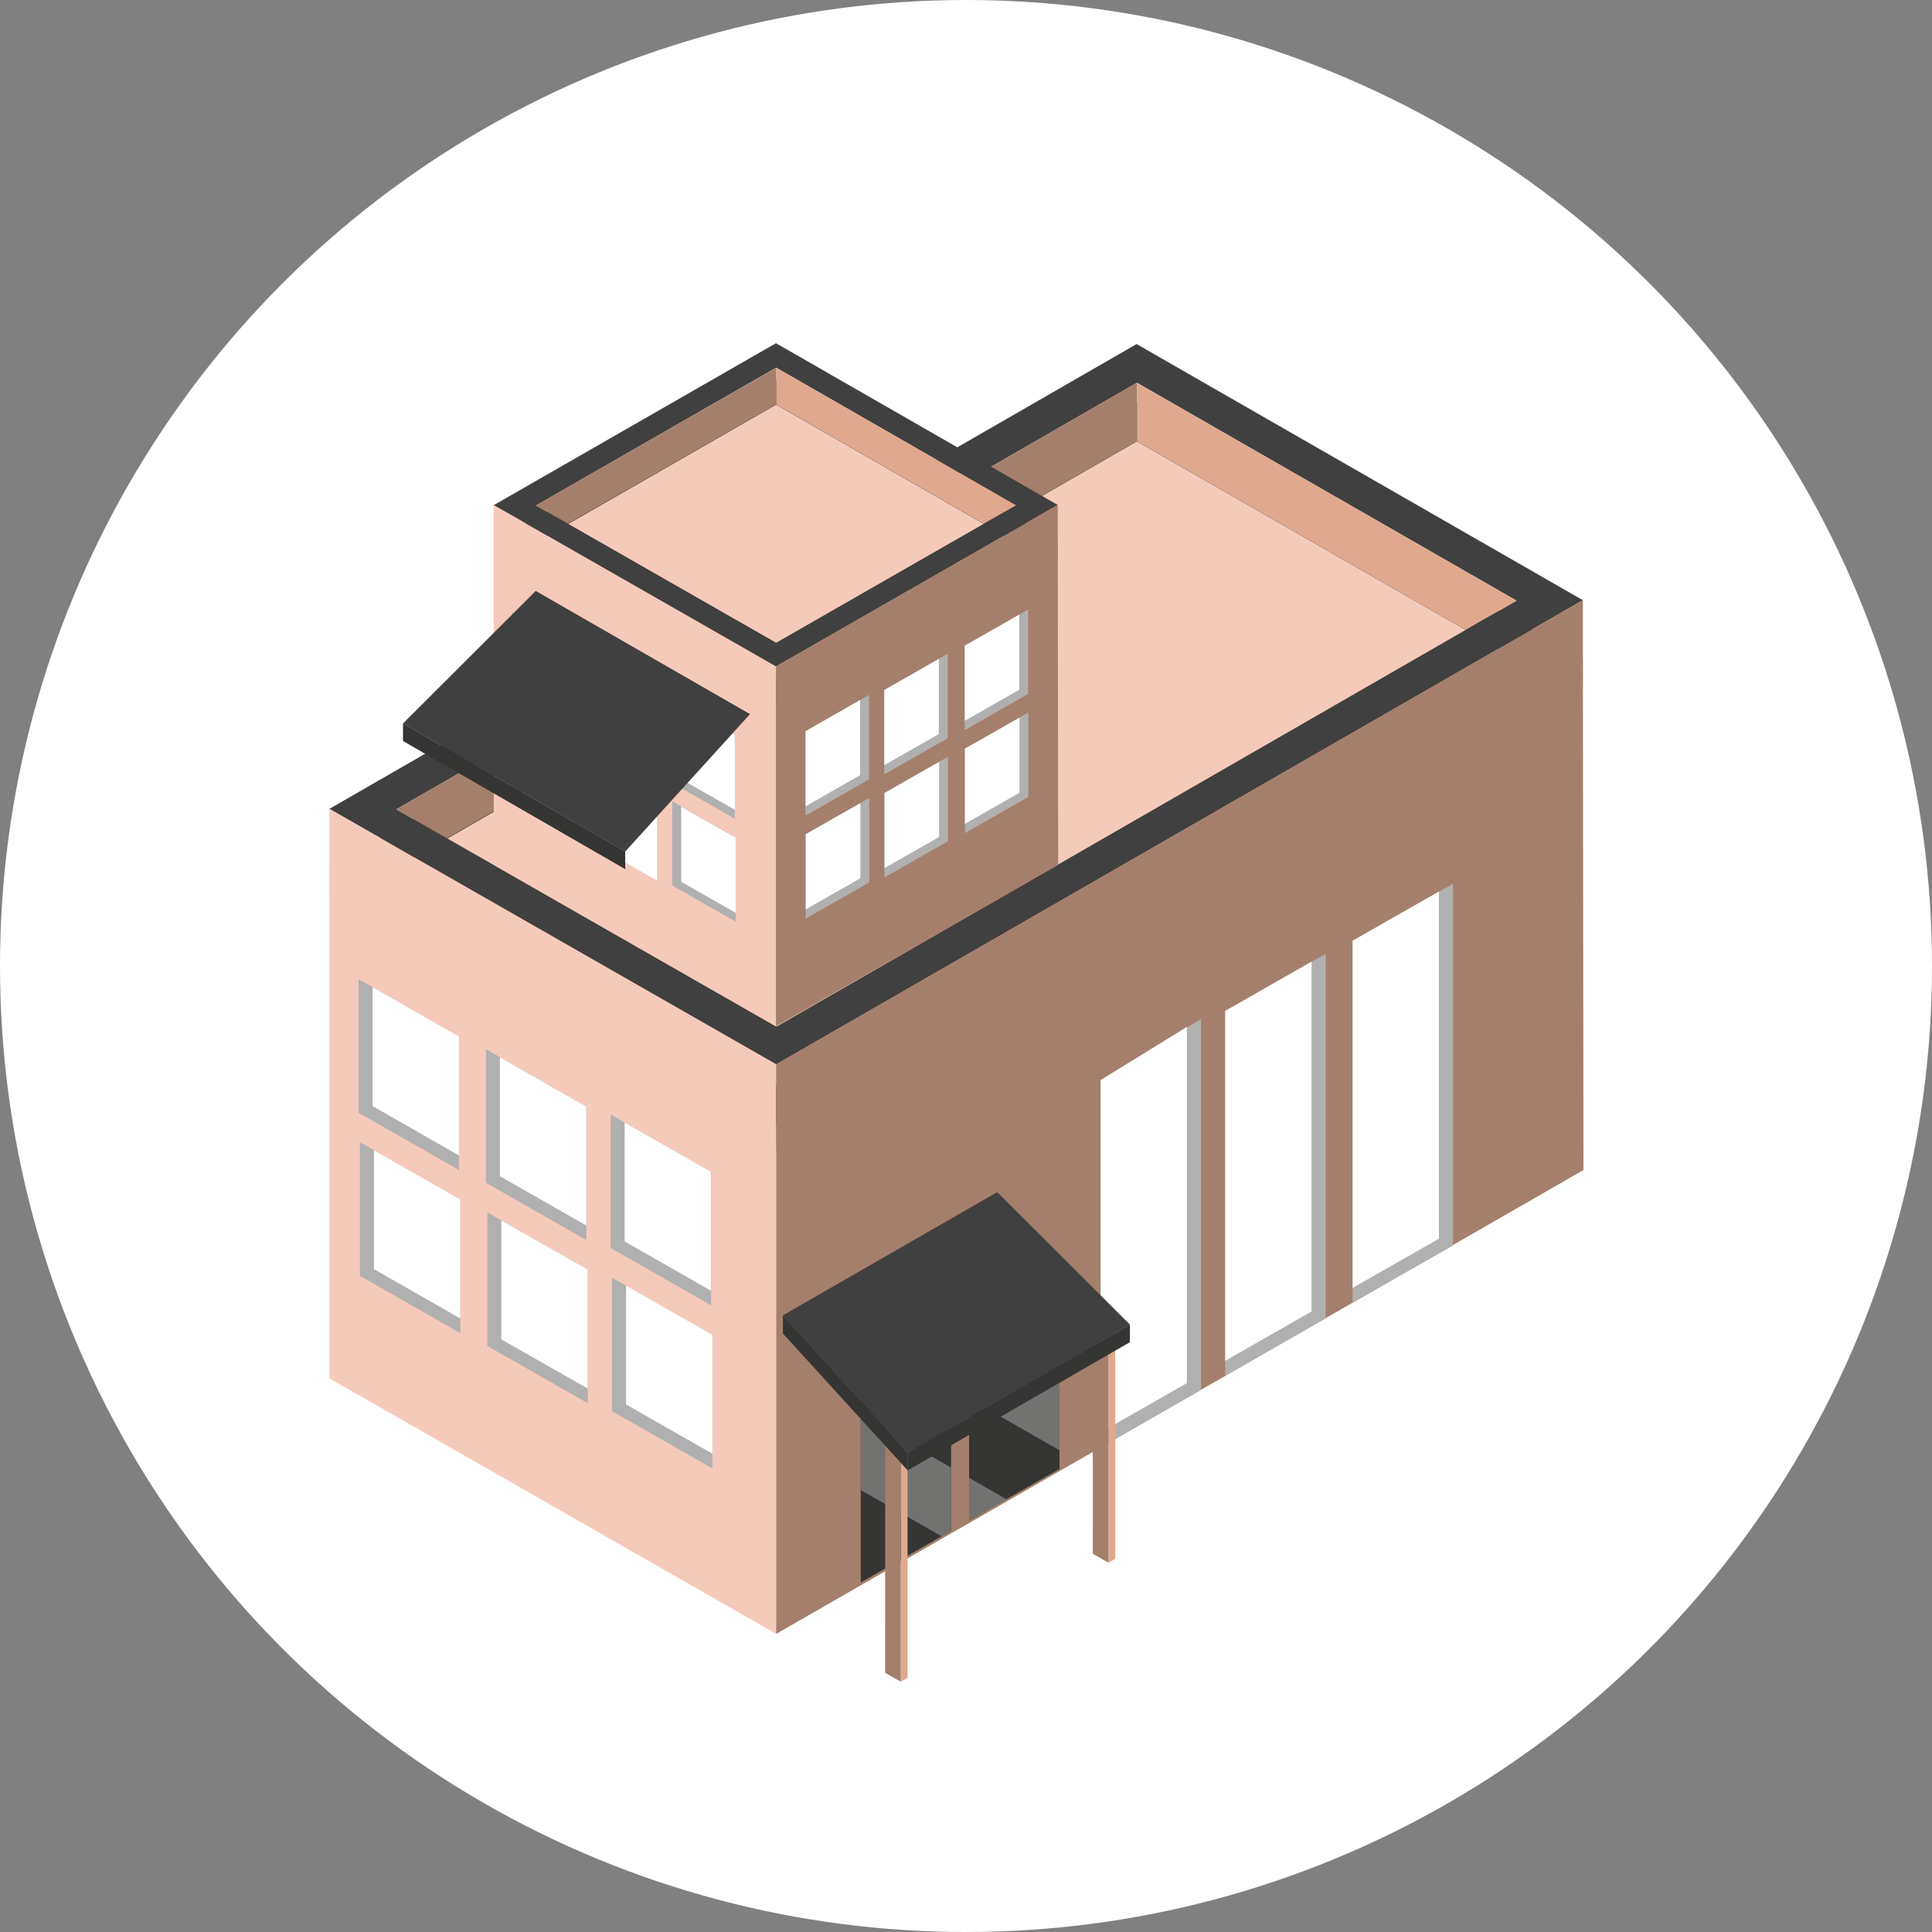 <svg xmlns="http://www.w3.org/2000/svg" width="101" height="101" viewBox="0 0 101 101">
  <rect x="0" y="0" width="101" height="101" fill="#808080" stroke="none"/>
  <g id="Grupo_161156" data-name="Grupo 161156" transform="translate(-750 -5870)">
    <circle id="Elipse_1147" data-name="Elipse 1147" cx="50.5" cy="50.5" r="50.5" transform="translate(750 5870)" fill="#fff"/>
    <g id="Grupo_160912" data-name="Grupo 160912" transform="translate(767.219 5887.942)">
      <path id="Trazado_602378" data-name="Trazado 602378" d="M0,124.575l23.356,13.36V111.217L0,97.86Z" transform="translate(0 -70.461)" fill="#f6caba"/>
      <path id="Trazado_602379" data-name="Trazado 602379" d="M0,35.375,23.356,48.732,65.528,24.465,42.2,11.077Z" transform="translate(0 -7.976)" fill="#414040"/>
      <path id="Trazado_602380" data-name="Trazado 602380" d="M32.372,51.958,71.06,29.686,51.217,18.3,12.5,40.6Z" transform="translate(-9 -13.174)" fill="#f6caba"/>
      <path id="Trazado_602381" data-name="Trazado 602381" d="M83.42,83.161v26.718l42.205-24.251-.034-26.734Z" transform="translate(-60.064 -42.404)" fill="#a57f6b"/>
      <path id="Trazado_602382" data-name="Trazado 602382" d="M3.5,24.483l38.717-22.3L62.06,13.574,23.372,35.846ZM0,24.46,23.356,37.817,65.528,13.551,42.2.161Z" transform="translate(0 -0.116)" fill="#414040"/>
      <path id="Trazado_602383" data-name="Trazado 602383" d="M3.5,35.4,42.217,13.1,62.06,24.487,23.372,46.759ZM0,35.375,23.356,48.732,65.528,24.465,42.2,11.077Z" transform="translate(0 -7.976)" fill="#414040"/>
      <path id="Trazado_602384" data-name="Trazado 602384" d="M0,91.737,23.356,105.1V100.3L0,86.946Z" transform="translate(0 -62.602)" fill="#f6caba"/>
      <path id="Trazado_602385" data-name="Trazado 602385" d="M83.42,72.252v4.528L125.591,52.51V47.986Z" transform="translate(-60.064 -34.55)" fill="#a57f6b"/>
      <path id="Trazado_602386" data-name="Trazado 602386" d="M150.783,7.39v3.054l17.18,9.862,2.663-1.526Z" transform="translate(-108.566 -5.321)" fill="#e0a98e"/>
      <path id="Trazado_602387" data-name="Trazado 602387" d="M12.5,29.687l38.717-22.3v3.054L15.142,31.2Z" transform="translate(-9 -5.32)" fill="#a57f6b"/>
      <path id="Trazado_602388" data-name="Trazado 602388" d="M10.7,121.727v6.986L6.19,126.14l-.738-.419v-6.987Z" transform="translate(-3.925 -85.49)" fill="#b1b0b0"/>
      <path id="Trazado_602389" data-name="Trazado 602389" d="M12.584,122.815v6.22l-4.512-2.576v-6.218Z" transform="translate(-5.812 -86.575)" fill="#fff"/>
      <path id="Trazado_602390" data-name="Trazado 602390" d="M34.488,134.815V141.8l-4.512-2.577-.737-.417v-6.989Z" transform="translate(-21.052 -94.911)" fill="#b1b0b0"/>
      <path id="Trazado_602391" data-name="Trazado 602391" d="M36.36,135.908v6.218l-4.514-2.574v-6.218Z" transform="translate(-22.93 -96.003)" fill="#fff"/>
      <path id="Trazado_602392" data-name="Trazado 602392" d="M57.762,146.992v6.987L53.247,151.4l-.737-.416V144Z" transform="translate(-37.808 -103.682)" fill="#b1b0b0"/>
      <path id="Trazado_602393" data-name="Trazado 602393" d="M59.636,148.077V154.3l-4.512-2.577v-6.215Z" transform="translate(-39.69 -104.767)" fill="#fff"/>
      <path id="Trazado_602394" data-name="Trazado 602394" d="M191.045,103.9v18.919l4.514-2.574.739-.419V100.911Z" transform="translate(-137.555 -72.657)" fill="#b1b0b0"/>
      <path id="Trazado_602395" data-name="Trazado 602395" d="M191.045,104.955v18.151l4.514-2.574V102.384Z" transform="translate(-137.555 -73.718)" fill="#fff"/>
      <path id="Trazado_602396" data-name="Trazado 602396" d="M167.268,116.995v19.058l4.513-2.574.737-.419V114Z" transform="translate(-120.435 -82.081)" fill="#b1b0b0"/>
      <path id="Trazado_602397" data-name="Trazado 602397" d="M167.268,118.041v18.292l4.513-2.576v-18.29Z" transform="translate(-120.435 -83.138)" fill="#fff"/>
      <path id="Trazado_602398" data-name="Trazado 602398" d="M144,129.376v19.181l4.512-2.574.737-.419V126.169Z" transform="translate(-103.682 -90.843)" fill="#b1b0b0"/>
      <path id="Trazado_602399" data-name="Trazado 602399" d="M144,130.43v18.415l4.512-2.573V127.648Z" transform="translate(-103.682 -91.908)" fill="#fff"/>
      <path id="Trazado_602400" data-name="Trazado 602400" d="M10.957,152.176v6.99l-4.512-2.574-.739-.422v-6.987Z" transform="translate(-4.109 -107.413)" fill="#b1b0b0"/>
      <path id="Trazado_602401" data-name="Trazado 602401" d="M12.839,153.263v6.22l-4.512-2.576v-6.215Z" transform="translate(-5.996 -108.5)" fill="#fff"/>
      <path id="Trazado_602402" data-name="Trazado 602402" d="M34.739,165.272v6.987l-4.514-2.574-.737-.419V162.28Z" transform="translate(-21.231 -116.844)" fill="#b1b0b0"/>
      <path id="Trazado_602403" data-name="Trazado 602403" d="M36.621,166.349v6.22L32.108,170v-6.217Z" transform="translate(-23.118 -117.922)" fill="#fff"/>
      <path id="Trazado_602404" data-name="Trazado 602404" d="M58.015,177.451v6.99L53.5,181.863l-.737-.419v-6.983Z" transform="translate(-37.991 -125.614)" fill="#b1b0b0"/>
      <path id="Trazado_602405" data-name="Trazado 602405" d="M59.9,178.529v6.218l-4.512-2.574v-6.215Z" transform="translate(-39.878 -126.693)" fill="#fff"/>
      <path id="Trazado_602406" data-name="Trazado 602406" d="M124.166,170.2v11.2l-2.776,1.58-1.95,1.109v-11.2Z" transform="translate(-85.998 -122.544)" fill="#353534"/>
      <path id="Trazado_602407" data-name="Trazado 602407" d="M103.934,181.778v11.2l-.486.274-4.239,2.419V184.47l1.453-.827Z" transform="translate(-71.432 -130.883)" fill="#353534"/>
      <path id="Trazado_602408" data-name="Trazado 602408" d="M99.21,200.291l4.725,2.7v3.32l-.487.274-4.238-2.42Z" transform="translate(-71.433 -144.212)" fill="#727271"/>
      <path id="Trazado_602409" data-name="Trazado 602409" d="M121.39,212.978l-1.95,1.109V211.86Z" transform="translate(-85.998 -152.542)" fill="#727271"/>
      <path id="Trazado_602410" data-name="Trazado 602410" d="M104.4,183.644l3.272-1.865v3.737Z" transform="translate(-75.168 -130.883)" fill="#727271"/>
      <path id="Trazado_602411" data-name="Trazado 602411" d="M124.166,185.908v3.875l-4.727-2.7v-3.875Z" transform="translate(-85.998 -131.911)" fill="#727271"/>
      <path id="Trazado_602412" data-name="Trazado 602412" d="M30.688,37.133V54.008l14.754,8.438V45.573Z" transform="translate(-22.096 -26.736)" fill="#f6caba"/>
      <path id="Trazado_602413" data-name="Trazado 602413" d="M45.443,23.8l14.732-8.453L45.443,6.886,30.689,15.355Z" transform="translate(-22.096 -4.958)" fill="#414040"/>
      <path id="Trazado_602414" data-name="Trazado 602414" d="M51.14,25.835l12.533-7.19L51.14,11.453l-12.552,7.2Z" transform="translate(-27.784 -8.246)" fill="#f6caba"/>
      <path id="Trazado_602415" data-name="Trazado 602415" d="M98.116,37.087l.022,16.888L83.384,62.413V45.54Z" transform="translate(-60.038 -26.703)" fill="#a57f6b"/>
      <path id="Trazado_602416" data-name="Trazado 602416" d="M32.9,8.483,45.452,1.278l12.533,7.2L45.452,15.66ZM45.442,0,30.688,8.467,45.442,16.9,60.174,8.457Z" transform="translate(-22.096)" fill="#414040"/>
      <path id="Trazado_602417" data-name="Trazado 602417" d="M45.443,6.887,30.689,15.355,45.443,23.8l14.732-8.453ZM32.9,15.371l12.552-7.2,12.533,7.192-12.533,7.19Z" transform="translate(-22.097 -4.959)" fill="#414040"/>
      <path id="Trazado_602418" data-name="Trazado 602418" d="M30.688,30.242v3.026l14.754,8.437V38.68Z" transform="translate(-22.096 -21.775)" fill="#f6caba"/>
      <path id="Trazado_602419" data-name="Trazado 602419" d="M83.384,38.654v2.858l14.732-8.448V30.206Z" transform="translate(-60.038 -21.749)" fill="#a57f6b"/>
      <path id="Trazado_602420" data-name="Trazado 602420" d="M83.42,4.563V6.493L94.27,12.72l1.682-.962Z" transform="translate(-60.064 -3.286)" fill="#e0a98e"/>
      <path id="Trazado_602421" data-name="Trazado 602421" d="M38.588,11.769l12.552-7.2V6.493L40.257,12.72Z" transform="translate(-27.784 -3.286)" fill="#a57f6b"/>
      <path id="Trazado_602422" data-name="Trazado 602422" d="M37.452,52.208v4.414L34.6,54.993l-.467-.261V50.317Z" transform="translate(-24.577 -36.229)" fill="#b1b0b0"/>
      <path id="Trazado_602423" data-name="Trazado 602423" d="M38.652,54.623v3.929L35.8,56.923V53Z" transform="translate(-25.778 -38.159)" fill="#fff"/>
      <path id="Trazado_602424" data-name="Trazado 602424" d="M52.474,60.478v4.411l-2.853-1.624L49.156,63V58.587Z" transform="translate(-35.393 -42.183)" fill="#b1b0b0"/>
      <path id="Trazado_602425" data-name="Trazado 602425" d="M53.671,62.895v3.924l-2.853-1.624V61.267Z" transform="translate(-36.59 -44.113)" fill="#fff"/>
      <path id="Trazado_602426" data-name="Trazado 602426" d="M67.176,68.164v4.415l-2.853-1.627-.465-.267V66.274Z" transform="translate(-45.978 -47.718)" fill="#b1b0b0"/>
      <path id="Trazado_602427" data-name="Trazado 602427" d="M68.372,68.912v3.927L65.52,71.215V67.287Z" transform="translate(-47.175 -48.447)" fill="#fff"/>
      <path id="Trazado_602428" data-name="Trazado 602428" d="M37.614,71.44v4.412l-2.851-1.625-.465-.266V69.546Z" transform="translate(-24.694 -50.074)" fill="#b1b0b0"/>
      <path id="Trazado_602429" data-name="Trazado 602429" d="M38.81,73.87V77.8l-2.851-1.625V72.248Z" transform="translate(-25.891 -52.02)" fill="#fff"/>
      <path id="Trazado_602430" data-name="Trazado 602430" d="M52.632,79.716v4.415L49.781,82.5l-.467-.263V77.825Z" transform="translate(-35.506 -56.035)" fill="#b1b0b0"/>
      <path id="Trazado_602431" data-name="Trazado 602431" d="M53.833,82.133v3.93l-2.851-1.63V80.508Z" transform="translate(-36.707 -57.967)" fill="#fff"/>
      <path id="Trazado_602432" data-name="Trazado 602432" d="M67.337,87.4v4.414l-2.85-1.627-.465-.267V85.513Z" transform="translate(-46.096 -61.57)" fill="#b1b0b0"/>
      <path id="Trazado_602433" data-name="Trazado 602433" d="M68.534,88.148v3.93l-2.85-1.625V86.525Z" transform="translate(-47.293 -62.299)" fill="#fff"/>
      <path id="Trazado_602434" data-name="Trazado 602434" d="M118.633,51.615V56.03l2.85-1.63.465-.263V49.723Z" transform="translate(-85.417 -35.802)" fill="#b1b0b0"/>
      <path id="Trazado_602435" data-name="Trazado 602435" d="M118.633,52.3v3.928l2.85-1.625V50.675Z" transform="translate(-85.417 -36.487)" fill="#fff"/>
      <path id="Trazado_602436" data-name="Trazado 602436" d="M103.61,59.877V64.29l2.852-1.628.465-.264V57.983Z" transform="translate(-74.601 -41.749)" fill="#b1b0b0"/>
      <path id="Trazado_602437" data-name="Trazado 602437" d="M103.61,60.57V64.5l2.852-1.627V58.945Z" transform="translate(-74.601 -42.441)" fill="#fff"/>
      <path id="Trazado_602438" data-name="Trazado 602438" d="M88.909,67.567v4.412l2.852-1.625.465-.263V65.674Z" transform="translate(-64.016 -47.286)" fill="#b1b0b0"/>
      <path id="Trazado_602439" data-name="Trazado 602439" d="M88.909,68.257v3.929l2.852-1.629V66.632Z" transform="translate(-64.016 -47.976)" fill="#fff"/>
      <path id="Trazado_602440" data-name="Trazado 602440" d="M118.669,70.846V75.26l2.852-1.627.464-.267V68.955Z" transform="translate(-85.444 -49.649)" fill="#b1b0b0"/>
      <path id="Trazado_602441" data-name="Trazado 602441" d="M118.669,71.535v3.928l2.852-1.624V69.913Z" transform="translate(-85.444 -50.338)" fill="#fff"/>
      <path id="Trazado_602442" data-name="Trazado 602442" d="M103.644,79.118V83.53l2.852-1.625.466-.267V77.224Z" transform="translate(-74.625 -55.603)" fill="#b1b0b0"/>
      <path id="Trazado_602443" data-name="Trazado 602443" d="M103.644,79.8v3.927L106.5,82.1V78.174Z" transform="translate(-74.625 -56.287)" fill="#fff"/>
      <path id="Trazado_602444" data-name="Trazado 602444" d="M88.945,86.805v4.412L91.8,89.593l.465-.266V84.912Z" transform="translate(-64.042 -61.138)" fill="#b1b0b0"/>
      <path id="Trazado_602445" data-name="Trazado 602445" d="M88.945,87.495v3.928L91.8,89.8V85.87Z" transform="translate(-64.042 -61.827)" fill="#fff"/>
      <path id="Trazado_602446" data-name="Trazado 602446" d="M106.69,202.706v13.073l.354-.205V202.5Z" transform="translate(-76.819 -145.806)" fill="#e0a98e"/>
      <path id="Trazado_602447" data-name="Trazado 602447" d="M104.6,201.479l-.813-.468.346-.211.82.477Z" transform="translate(-74.729 -144.579)" fill="#353534"/>
      <path id="Trazado_602448" data-name="Trazado 602448" d="M103.762,214.626l.82.467V202.02l-.813-.468Z" transform="translate(-74.71 -145.12)" fill="#a57f6b"/>
      <path id="Trazado_602449" data-name="Trazado 602449" d="M145.469,180.829V193.9l.354-.2V180.976l-.224-.221Z" transform="translate(-104.74 -130.147)" fill="#e0a98e"/>
      <path id="Trazado_602450" data-name="Trazado 602450" d="M142.562,178.806l.814.472.13-.073-.6-.6Z" transform="translate(-102.647 -128.596)" fill="#353534"/>
      <path id="Trazado_602451" data-name="Trazado 602451" d="M142.547,179.331l-.006,13.075.819.465V179.8Z" transform="translate(-102.632 -129.121)" fill="#a57f6b"/>
      <path id="Trazado_602452" data-name="Trazado 602452" d="M84.685,164.949l6.523,7.185,4.337-2.5.818-.469.353-.207,6.109-3.524-6.109-6.1-.825-.823,0-.005Z" transform="translate(-60.974 -114.129)" fill="#414040"/>
      <path id="Trazado_602453" data-name="Trazado 602453" d="M84.685,182.458l6.524,7.154v-.925L84.685,181.5" transform="translate(-60.974 -130.684)" fill="#353534"/>
      <path id="Trazado_602454" data-name="Trazado 602454" d="M107.986,189.937l11.616-6.7v.921l-11.616,6.7Z" transform="translate(-77.751 -131.935)" fill="#353534"/>
      <path id="Trazado_602455" data-name="Trazado 602455" d="M31.889,52.693l-6.524,7.185-4.337-2.5-.817-.47-.353-.206-6.11-3.52,6.11-6.1.824-.826,0-.005Z" transform="translate(-9.899 -33.303)" fill="#414040"/>
      <path id="Trazado_602456" data-name="Trazado 602456" d="M25.366,77.687,13.749,70.993v.919l11.617,6.7Z" transform="translate(-9.9 -51.116)" fill="#353534"/>
    </g>
  </g>
</svg>
